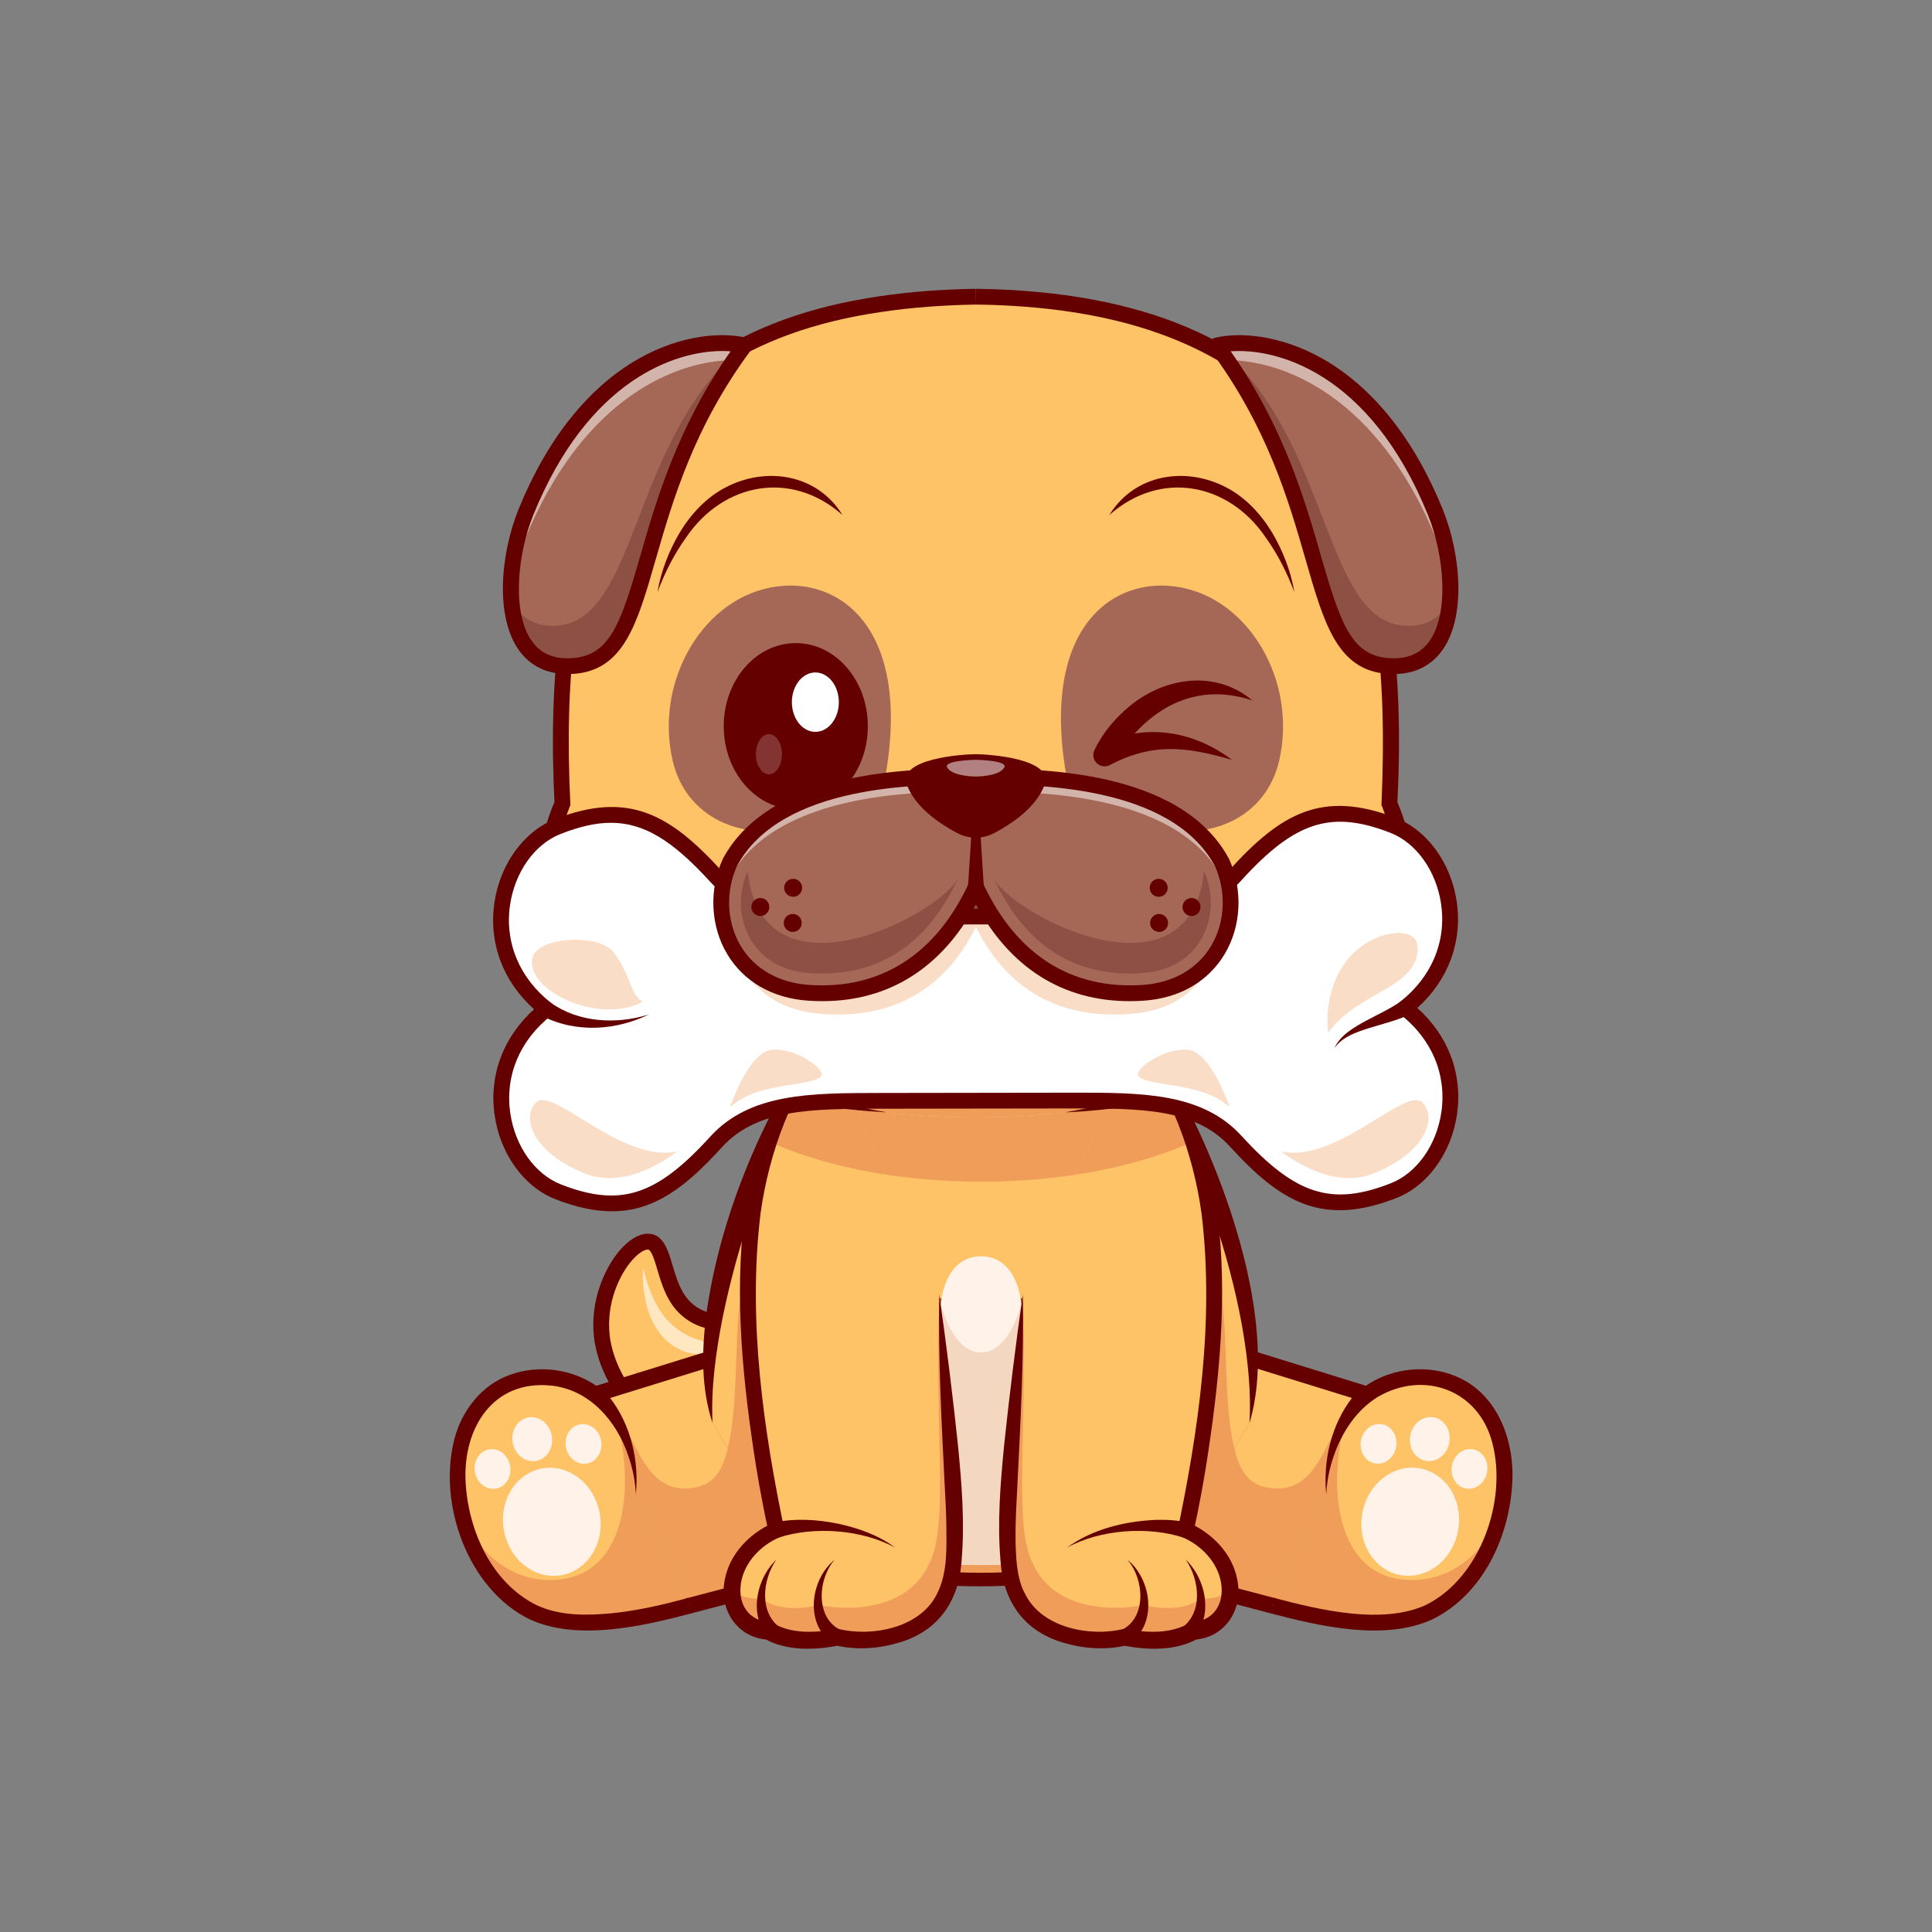 <?xml version="1.0" encoding="UTF-8"?>
<svg id="Layer_1" xmlns="http://www.w3.org/2000/svg" viewBox="0 0 4000 4000">
  <rect x="0" y="0" width="4000" height="4000" fill="#808080" stroke="none"/>
  <defs>
    <style>
      .cls-1 {
        fill: #a84e20;
      }

      .cls-2 {
        fill: #fec267;
      }

      .cls-3 {
        fill: #f4d7c1;
      }

      .cls-4 {
        fill: #c1612b;
      }

      .cls-5 {
        fill: #ef9d59;
      }

      .cls-6 {
        fill: #650000;
      }

      .cls-7 {
        fill: #e23b3b;
      }

      .cls-8 {
        fill: #f9ddc7;
      }

      .cls-9 {
        fill: #777782;
      }

      .cls-10 {
        fill: #fff;
      }

      .cls-11 {
        fill: #8c5144;
      }

      .cls-12 {
        fill: #686779;
      }

      .cls-13 {
        fill: #a56856;
      }

      .cls-14 {
        opacity: .6;
      }

      .cls-15 {
        opacity: .5;
      }

      .cls-16 {
        opacity: .2;
      }

      .cls-17 {
        fill: #a1acc6;
      }

      .cls-18 {
        fill: #e8ba9a;
      }

      .cls-19 {
        fill: #512717;
      }

      .cls-20 {
        fill: #fff3e9;
      }

      .cls-21 {
        fill: #a56957;
      }
    </style>
  </defs>
  <polygon class="cls-17" points="2256.55 3324.18 2256.55 3324.26 2256.42 3324.22 2256.55 3324.18"/>
  <polygon class="cls-17" points="2256.42 3324.22 2256.29 3324.26 2256.29 3324.18 2256.42 3324.22"/>
  <g>
    <g>
      <g>
        <path class="cls-2" d="M1786.4,2590.24c2.23,26.1-42.37,330.74-280.15,377.37-167.14,32.46-250.35-113.81-260.2-200.7-11.6-102.33,54.19-194.57,94.14-196.28,33.8-1.45,31.13,66.01,60.77,115.1,46.04,76.24,168.01,74.33,223.21-51.13l162.23-44.35Z"/>
        <g class="cls-14">
          <path class="cls-10" d="M1331.17,2625.31c1.16,3.73,2.28,7.52,3.29,10.91,6.32,21.28,14.19,47.76,28.91,72.14,41.3,68.38,125.18,91.94,199.46,56.02,0,0-88.41,66.33-160.1,27.45-82.12-44.55-71.56-166.53-71.56-166.53Z"/>
        </g>
        <path class="cls-5" d="M1557.09,2904.92c-18.54,8.97-38.49,15.58-59.3,19.66-49.24,9.56-92.59.97-128.78-25.56-25.05-18.36-44.34-43.73-57.71-69.68,94.16,140.53,290.65-9.29,270.13-88.67l151.32-90.32c-18.71,75.99-67.64,202.33-175.66,254.56Z"/>
      </g>
      <path class="cls-6" d="M1460.39,2988.49c-46.85,0-90.13-13.86-127.13-41.01-62.68-46-97.12-122.91-103.45-178.74-8.69-76.65,23.08-144.59,52.92-179.49,18.62-21.78,38.78-34.19,56.76-34.97,33.11-1.27,43.06,32.25,52.73,64.81,5.62,18.93,11.99,40.39,22.74,58.17,17.71,29.33,48.84,45.56,83.14,43.3,46.04-2.97,86.54-36.7,111.11-92.56,3.64-8.27,13.28-12.02,21.54-8.38,8.26,3.64,12.01,13.28,8.38,21.54-29.22,66.42-81.16,108.29-138.93,112.02-46.76,3.02-89.09-19.05-113.23-59.02-12.91-21.37-19.91-44.95-26.09-65.76-5.77-19.44-12.31-41.46-19.82-41.46h-.17c-6.31.27-18.82,6.61-33.32,23.55-25.58,29.91-52.79,88.34-45.28,154.56,5.53,48.75,35.59,115.91,90.31,156.06,42.67,31.3,93.31,41.54,150.53,30.43,117.61-23.06,183.59-114.37,218.22-186.9,39.49-82.71,49.58-162.24,48.76-173.04-.68-8.97,6.01-16.88,14.98-17.6,8.93-.84,16.83,5.86,17.59,14.82,2.76,32.3-45.94,346.29-293.29,394.8-16.67,3.24-33.05,4.84-49,4.84Z"/>
    </g>
    <g>
      <path class="cls-9" d="M1860.76,3210.68l-433.12,113.69s-120.3,13.76-203.54,13.76c-169.04,0-219.29-262.36-219.29-262.36l177.68-173.46,450.2-139.47"/>
      <path class="cls-2" d="M1860.76,3210.69l-433.11,113.69s-120.33,13.76-203.53,13.76c-169.07,0-219.32-262.37-219.32-262.37l135.54-132.31,42.15-41.16,334.82-103.72,105.32-32.63,10.06-3.1,35.16,69.05,192.9,378.79Z"/>
      <path class="cls-5" d="M1860.76,3210.69l-433.11,113.69s-120.33,13.76-203.53,13.76c-169.07,0-219.32-262.37-219.32-262.37l135.54-132.31,109.94-39.9c68.77,39.49,70.28,203.85,194.87,174.78,84.02-19.64,67.59-168.24,72.16-279.76l105.32-32.63c14.23,19.48,29.44,41.82,45.22,65.95l192.9,378.79Z"/>
      <path class="cls-6" d="M1224.1,3354.47c-180.48,0-233.18-264.38-235.34-275.62l-1.65-8.63,186.79-182.35,3.76-1.16,450.2-139.47c8.63-2.7,17.78,2.15,20.45,10.77,2.67,8.62-2.15,17.78-10.78,20.45l-446.43,138.31-168.37,164.36c10.23,43.57,64.15,240.66,201.37,240.66,77.08,0,188.04-12.13,200.53-13.53l431.98-113.39c8.75-2.28,17.67,2.93,19.96,11.66,2.29,8.73-2.93,17.67-11.66,19.96l-434.26,113.98-1.16.14c-4.95.57-122.18,13.86-205.39,13.86Z"/>
      <path class="cls-9" d="M1427.64,3324.36c-42.81,11.52-201.01,56.25-301.83,22.51-126.92-42.48-193.13-209.23-175.76-331.01,25.84-181.18,202.01-198.78,291.59-120.61,42.93,37.46,78.34,121.96,74.72,199.28l111.29,229.84Z"/>
      <path class="cls-2" d="M1427.65,3324.38c-42.81,11.52-201.04,56.23-301.82,22.5-84.43-28.22-141.96-111.44-165.92-199.85-.04-.04-.04-.08-.04-.08-12.06-44.51-15.62-90.33-9.81-131.08,25.84-181.19,202.02-198.79,291.56-120.63,12.55,10.94,24.45,25.93,34.92,43.53v.04c25.39,42.71,42.36,100.99,39.82,155.71l111.29,229.86Z"/>
      <path class="cls-5" d="M1427.65,3324.38c-42.81,11.52-201.04,56.23-301.82,22.5-84.43-28.22-141.96-111.44-165.92-199.85,1.76,3.96,62.31,136.68,197.32,123.4,134.93-13.27,159.33-182.41,119.31-331.62,25.39,42.71,42.36,100.99,39.82,155.71l111.29,229.86Z"/>
      <path class="cls-6" d="M1431.89,3340.15c-101.14,26.62-235.15,58.13-334.85,12.7-128.45-62.39-191.46-239.93-156.01-374.05,14.7-57.48,55.84-110.97,113.04-131.67,70.14-26.5,156.64-9.12,208.16,45.98,43.93,56.31,61.44,131.64,54.13,201.43-.89-27.59-6.55-54.56-15.39-80.07-24.38-73.11-81.58-138.69-161.66-145.94-118.48-11.01-179.65,87.25-175.49,195.81,4.2,101.41,52.74,212.31,147.19,258.96,47.7,22.32,101.58,21.59,153.4,17.02,53.46-5.33,106.29-17.19,158.99-31.73l8.5,31.56h0Z"/>
      <ellipse class="cls-20" cx="1142.54" cy="3150.73" rx="100.73" ry="112.26" transform="translate(-561.18 264.58) rotate(-10.62)"/>
      <ellipse class="cls-20" cx="1208.13" cy="2989.44" rx="37" ry="41.23" transform="translate(-530.3 273.89) rotate(-10.62)"/>
      <ellipse class="cls-20" cx="1019.79" cy="3041.35" rx="37" ry="41.23" transform="translate(-543.08 240.06) rotate(-10.62)"/>
      <ellipse class="cls-20" cx="1102.02" cy="2979.6" rx="41.05" ry="45.75" transform="translate(-530.34 254.19) rotate(-10.62)"/>
    </g>
    <g>
      <path class="cls-9" d="M2201.55,3210.68l433.12,113.69s120.3,13.76,203.54,13.76c169.04,0,219.29-262.36,219.29-262.36l-177.68-173.46-450.2-139.47"/>
      <path class="cls-2" d="M2201.55,3210.69l433.11,113.69s120.33,13.76,203.53,13.76c169.07,0,219.32-262.37,219.32-262.37l-135.54-132.31-42.15-41.16-334.82-103.72-105.32-32.63-10.06-3.1-35.16,69.05-192.9,378.79Z"/>
      <path class="cls-5" d="M2201.55,3210.69l433.11,113.69s120.33,13.76,203.53,13.76c169.07,0,219.32-262.37,219.32-262.37l-135.54-132.31-109.94-39.9c-68.77,39.49-70.28,203.85-194.87,174.78-84.02-19.64-67.59-168.24-72.16-279.76l-105.32-32.63c-14.23,19.48-29.44,41.82-45.22,65.95l-192.9,378.79Z"/>
      <path class="cls-6" d="M2838.21,3354.47c-83.21,0-200.44-13.3-205.39-13.86l-2.29-.43-433.12-113.69c-8.73-2.3-13.95-11.23-11.66-19.96,2.29-8.73,11.21-13.94,19.96-11.66l431.97,113.39c12.5,1.39,123.49,13.53,200.53,13.53,137.23,0,191.14-197.09,201.37-240.66l-168.37-164.36-446.44-138.31c-8.62-2.67-13.44-11.83-10.77-20.45,2.67-8.62,11.83-13.47,20.45-10.77l453.96,140.63,186.79,182.35-1.65,8.63c-2.16,11.25-54.86,275.62-235.34,275.62Z"/>
      <path class="cls-9" d="M2634.67,3324.36c42.81,11.52,201.01,56.25,301.83,22.51,126.92-42.48,193.13-209.23,175.76-331.01-25.84-181.18-202.01-198.78-291.59-120.61-42.93,37.46-78.34,121.96-74.72,199.28l-111.29,229.84Z"/>
      <path class="cls-2" d="M2634.66,3324.38c42.81,11.52,201.04,56.23,301.82,22.5,84.43-28.22,141.96-111.44,165.92-199.85.04-.04.04-.08.04-.08,12.06-44.51,15.62-90.33,9.81-131.08-25.84-181.19-202.02-198.79-291.56-120.63-12.55,10.94-24.45,25.93-34.92,43.53v.04c-25.39,42.71-42.36,100.99-39.82,155.71l-111.29,229.86Z"/>
      <path class="cls-5" d="M2634.66,3324.38c42.81,11.52,201.04,56.23,301.82,22.5,84.43-28.22,141.96-111.44,165.92-199.85-1.76,3.96-62.31,136.68-197.32,123.4-134.93-13.27-159.33-182.41-119.31-331.62-25.39,42.71-42.36,100.99-39.82,155.71l-111.29,229.86Z"/>
      <path class="cls-6" d="M2638.92,3308.58c93.18,24.54,222.07,55.53,312.39,14.71,113.8-55.62,169.8-217.01,138.45-335.84-28.12-109.83-141.82-151.22-237.49-95.15-44.44,27.63-73.76,72.85-90.92,122.16-8.84,25.51-14.5,52.48-15.39,80.07-7.32-69.79,10.2-145.11,54.13-201.43,51.53-55.11,138.02-72.47,208.17-45.98,88.66,32.65,126.55,129.79,122.93,218.15-4.74,113.96-59.69,235.35-165.9,287.57-99.76,45.44-233.62,13.92-334.85-12.7,0,0,8.49-31.57,8.49-31.57h0Z"/>
      <ellipse class="cls-20" cx="2919.78" cy="3150.73" rx="112.26" ry="100.73" transform="translate(-715.14 5439.74) rotate(-79.38)"/>
      <ellipse class="cls-20" cx="2854.19" cy="2989.44" rx="41.23" ry="37" transform="translate(-610.13 5243.69) rotate(-79.38)"/>
      <ellipse class="cls-20" cx="3042.52" cy="3041.35" rx="41.23" ry="37" transform="translate(-507.52 5471.17) rotate(-79.38)"/>
      <ellipse class="cls-20" cx="2960.29" cy="2979.6" rx="45.75" ry="41.05" transform="translate(-513.91 5339.94) rotate(-79.38)"/>
    </g>
    <polygon class="cls-17" points="2029.22 3349.89 2029.22 3349.97 2029.1 3349.93 2029.22 3349.89"/>
    <polygon class="cls-17" points="2029.1 3349.93 2028.97 3349.97 2028.97 3349.89 2029.1 3349.93"/>
    <path class="cls-4" d="M1626.43,3199.35s164.27,71.07,404.71,71.07,404.71-71.07,404.71-71.07l151.2-253.56c44.73-225.25-109.77-655.09-265.82-826.37h-290.16.07-.06.07-290.16c-156.05,171.28-310.55,601.13-265.82,826.37l151.27,253.56Z"/>
    <path class="cls-2" d="M2587.06,2945.78l-31.44,52.72-119.76,200.87s-164.28,71.05-404.74,71.05-404.69-71.05-404.69-71.05l-119.76-200.75v-.04l-31.52-52.8c-44.73-225.25,109.78-655.08,265.84-826.34h580.22c156.06,171.26,310.57,601.1,265.84,826.34Z"/>
    <path class="cls-5" d="M2470.94,2363.14c-114.36,51.66-269.24,83.43-439.77,83.43s-325.54-31.77-439.9-83.47c44.65-98.78,97.11-185.92,149.73-243.66h580.22c52.62,57.74,105.08,144.92,149.73,243.71Z"/>
    <path class="cls-5" d="M2555.62,2998.5l-119.76,200.87s-164.28,71.05-404.74,71.05-404.69-71.05-404.69-71.05l-119.76-200.75v-.04c28.54-111.32,7.03-321.33,41.99-355.35,34.96-34.02,396.48,44.63,396.48,44.63,0,0,21.96,112.22,86.03,112.22s86.02-112.22,86.02-112.22c0,0,361.52-78.65,396.48-44.63,34.96,34.02,13.45,243.95,41.95,355.27Z"/>
    <path class="cls-18" d="M2438.48,3004.17c-1.92,244.89-407.31,235.95-407.31,235.95,0,0-405.43,8.94-407.35-235.95-1.59-204.01,338.01-177.88,326.32-241.34-3.68-19.97-4.66-42.14-2.25-63.54,7.6,28.54,31.89,100.78,83.29,100.78s75.68-72.24,83.29-100.78c2.41,21.4,1.43,43.57-2.25,63.54-11.73,63.46,327.91,37.32,326.27,241.34Z"/>
    <path class="cls-1" d="M1945.14,2687.86s21.96,112.21,86.03,112.21,86.02-112.21,86.02-112.21"/>
    <path class="cls-6" d="M2587.05,2945.79c13.39-237.92-121.67-634.88-279.43-813.98,0,0,13.61,6.01,13.61,6.01l-290.16-.02v-36.77c.13-.13.12,36.9,0,36.77,0,0,0-36.77,0-36.77.19-.14,0,36.78.06,36.77,0,0-290.16.08-290.16.08l13.65-6.03c-131.17,152.21-218.34,399.84-258.43,595.63-13.92,71.63-24.3,143.71-21.04,218.31-23.78-71.53-22.23-149.76-13.02-223.86,21.15-149.05,70.97-292.61,139.68-426.19,35.23-67.02,74.36-132.01,125.5-188.76,0,0,5.48-6.03,5.48-6.03h8.18s290.16.08,290.16.08c-.06,0,.12,36.9-.06,36.77.06,0-.12-36.9.06-36.77,0,0,0,36.77,0,36.77-.19.13,0-36.77-.06-36.77,0,0,290.16-.02,290.16-.02h8.18c53.48,58.19,94.18,125.58,130.24,195.11,88.31,173.83,184.97,457.86,127.4,649.68h0Z"/>
    <path class="cls-6" d="M1626.43,3199.35c68.13,9.88,134.26,25.73,201.71,38.35,133.56,24.79,272.43,24.77,406,.02,33.4-6.36,66.56-13.51,99.85-20.44,33.49-7.09,67.56-13.9,101.86-17.92-14.09,11.09-29.68,19.48-45.52,27.01-167.46,78.73-612.06,84.11-763.9-27.01h0Z"/>
    <path class="cls-7" d="M1671.18,2447.15c-1.95-.34-3.9-.68-5.81-1.1.85.08,2.97.34,5.81,1.1Z"/>
    <path class="cls-20" d="M2438.47,3004.18c-1.92,244.89-407.31,235.95-407.31,235.95,0,0-405.43,8.94-407.35-235.95-1.59-204.01,338.01-177.88,326.32-241.34-12.55-67.95,6.5-161.83,81.04-161.83s93.59,93.88,81.04,161.83c-11.73,63.46,327.91,37.32,326.27,241.34Z"/>
    <path class="cls-3" d="M2438.48,3004.17c-1.92,244.89-407.31,235.95-407.31,235.95,0,0-405.43,8.94-407.35-235.95-1.59-204.01,338.01-177.88,326.32-241.34-3.68-19.97-4.66-42.14-2.25-63.54,7.6,28.54,31.89,100.78,83.29,100.78s75.68-72.24,83.29-100.78c2.41,21.4,1.43,43.57-2.25,63.54-11.73,63.46,327.91,37.32,326.27,241.34Z"/>
    <g>
      <path class="cls-2" d="M1944.59,2679.88c21.94,352.39,54.06,549.2,10.34,626.77-41.23,87.15-163.61,98.23-220.89,83.21-46.79,8.35-98.13,11.89-142.83-13.35-101.1-7.51-105.7-153.76,15.96-208.66,0,0-82.03-354.44-52.3-629.29,9.91-91.62,40.97-249.91,151.7-391.81"/>
      <path class="cls-5" d="M1833.81,2431.78c-91.3-14.05-173.56-37.65-241.56-68.24,22.81-69.3,58.43-145.13,114.32-216.79l127.24,285.03Z"/>
      <path class="cls-5" d="M1954.91,3306.64c-41.21,87.18-163.59,98.25-220.87,83.22-46.81,8.37-98.13,11.88-142.86-13.35-49.35-3.68-75.72-40.43-75.6-83.47,14.72,11.76,34.92,18.25,60.35,16.42,31.32,23.73,77.32,23.4,117.96,13.72,80.46,14.95,187.38,3.92,228.6-83.22,43.71-77.51,11.37-281.23,22.61-551.36,21.96,346.9,53.19,541.15,9.81,618.04Z"/>
      <path class="cls-6" d="M1944.59,2679.88c14.68,102.69,28.07,210.36,38.89,313.45,7.73,79.47,14.21,158.92,7.3,238.98-5.43,80.81-46.37,142.84-126.52,167.7-43.97,13.39-89.11,17.04-134.58,6.51,0,0,7.39.29,7.39.29-50.31,9.63-108.14,12.1-154.87-14.33,0,0,7.66,2.32,7.66,2.32-64.47-4.16-101.7-62.8-89.3-124.01,10.12-54.1,51.38-95.89,99.88-117.88,0,0-9.22,18.63-9.22,18.63-9.76-43.77-17.79-87.2-25.13-131.05-27.88-175.46-46.67-354.86-23.91-532.29,18.62-133.75,67.74-264.43,151.52-371.51,5.55-7.13,15.84-8.4,22.96-2.83,7.11,5.56,8.37,15.83,2.81,22.94-79.95,102.08-127.13,227.82-144.91,355.93-26.69,221.38,5.77,447.44,51.42,664.35,0,0-12.06,5.7-12.07,5.7-39.27,16.89-72.57,51.72-79.7,94.05-7.53,44.47,16.35,80.77,62.92,81.91,40.63,25.23,91.23,22.03,137.63,13.53,70.68,17.62,170.84-1.77,205.36-72.63,22.67-44.58,19.41-97.97,19.15-147.33-.52-25.93-2.07-51.99-3.41-78.1-6.56-130.5-13.63-263.75-11.26-394.34h0Z"/>
      <path class="cls-6" d="M1853.16,3204.19c-68.3-37.71-168.18-44.77-241.69-20.57-8.55,2.98-17.88-1.54-20.86-10.08-3.32-9.28,2.6-19.6,12.27-21.46,44.07-8.96,88.66-6.26,131.98,2.54,41.95,9.05,83.91,23.65,118.3,49.56h0Z"/>
      <path class="cls-6" d="M1607.24,3229.08c-29.21,42.24-36.08,111.58,10.16,142.41,0,0-20.47,25.49-20.47,25.49-48.71-44.98-33.04-126.45,10.3-167.9h0Z"/>
      <path class="cls-6" d="M1728.19,3229.08c-35.31,40.28-40.99,121.74,13.86,146.54,0,0-16.02,28.49-16.02,28.49-60.9-39.48-49.2-133.41,2.16-175.03h0Z"/>
    </g>
    <g>
      <path class="cls-2" d="M2117.69,2679.88c-21.94,352.39-54.06,549.2-10.34,626.77,41.23,87.15,163.61,98.23,220.89,83.21,46.79,8.35,98.13,11.89,142.83-13.35,101.1-7.51,105.7-153.76-15.96-208.66,0,0,82.03-354.44,52.3-629.29-9.91-91.62-40.97-249.91-151.7-391.81"/>
      <path class="cls-5" d="M2470.04,2363.55c-67.99,30.59-150.26,54.19-241.6,68.24l127.24-285.03c55.93,71.67,91.55,147.5,114.36,216.79Z"/>
      <path class="cls-5" d="M2107.36,3306.64c41.21,87.18,163.59,98.25,220.87,83.22,46.81,8.37,98.13,11.88,142.86-13.35,49.35-3.68,75.72-40.43,75.6-83.47-14.72,11.76-34.92,18.25-60.35,16.42-31.32,23.73-77.32,23.4-117.96,13.72-80.46,14.95-187.38,3.92-228.6-83.22-43.71-77.51-11.37-281.23-22.61-551.36-21.96,346.9-53.19,541.15-9.81,618.04Z"/>
      <path class="cls-6" d="M2117.69,2679.88c2.37,130.54-4.73,263.87-11.26,394.34-2.54,51.51-6.1,103.94-2.07,155.03,2.19,24.16,6.25,49.67,17.8,70.39,34.51,70.88,134.7,90.23,205.36,72.63,46.39,8.5,97.01,11.71,137.63-13.53,46.51-1.18,70.46-37.3,62.92-81.91-7.14-42.33-40.42-77.15-79.69-94.04,0,0-12.07-5.7-12.07-5.7,45.66-216.92,78.12-442.97,51.43-664.35-17.78-128.11-64.97-253.86-144.92-355.93-5.56-7.11-4.3-17.38,2.81-22.94,7.12-5.57,17.41-4.3,22.96,2.83,83.78,107.08,132.89,237.75,151.52,371.51,22.76,177.43,3.98,356.82-23.9,532.29-7.35,43.85-15.38,87.29-25.13,131.05l-9.22-18.63c48.5,21.99,89.77,63.78,99.88,117.88,12.39,61.06-24.77,119.9-89.3,124.01,0,0,7.66-2.32,7.66-2.32-46.73,26.43-104.56,23.97-154.87,14.33,0,0,7.39-.3,7.39-.3-45.47,10.54-90.62,6.87-134.58-6.51-80.14-24.9-121.09-86.81-126.52-167.7-6.92-80.05-.43-159.51,7.3-238.98,10.8-103.07,24.21-210.79,38.89-313.45h0Z"/>
      <path class="cls-6" d="M2209.12,3204.19c52.54-38.36,118.95-54.41,183.39-57.44,22.05-.67,44.47.66,66.89,5.33,8.92,1.78,14.7,10.51,12.83,19.41-1.93,9.61-12.2,15.41-21.42,12.13-73.52-24.2-173.33-17.17-241.69,20.56h0Z"/>
      <path class="cls-6" d="M2455.04,3229.08c43.34,41.44,59.01,122.92,10.3,167.9,0,0-20.47-25.49-20.47-25.49,46.25-30.85,39.38-100.14,10.17-142.41h0Z"/>
      <path class="cls-6" d="M2334.08,3229.08c51.37,41.61,63.06,135.57,2.16,175.03,0,0-16.02-28.49-16.02-28.49,54.85-24.83,49.17-106.24,13.86-146.54h0Z"/>
    </g>
    <polygon class="cls-19" points="2011.54 1780.72 2009.2 1781.09 2009.2 1780.35 2011.54 1780.72"/>
    <path class="cls-2" d="M2020.54,614.23c778.08,11.48,879.19,518.7,856.08,1049.57,16.25,36.71,58.93,162.72,0,291.98-119.8,262.77-542.51,357.76-856.09,357.76s-736.28-94.99-856.09-357.76c-58.93-129.26-16.25-255.27,0-291.98-23.11-530.87,78-1038.09,856.08-1049.57"/>
    <path class="cls-2" d="M2876.63,1955.79c-119.8,262.78-542.51,357.79-856.1,357.79s-736.29-95-856.1-357.79c-58.93-129.28-16.22-255.23,0-292-15.67-360.83,26-710.79,298.75-901.49,128.47-89.88,308.18-144.37,557.35-148.04,249.17,3.67,428.88,58.17,557.35,148.04,272.75,190.7,314.42,540.66,298.75,901.49,16.22,36.77,58.93,162.72,0,292Z"/>
    <path class="cls-5" d="M2810.41,2055.5c-168.61,187.58-519.7,258.07-789.89,258.07s-621.27-70.49-789.89-258.07c209.93,144.37,532.39,200.88,789.89,200.88s579.95-56.5,789.89-200.88Z"/>
    <path class="cls-6" d="M1836.14,2303.13c-202.19-11.43-419.64-62.09-577.99-195.01-91.14-76.92-150.87-192.13-141.76-313.2,3.16-47.64,13.26-93.98,33.12-137.73,0,0-1.38,7.32-1.38,7.32-25.95-519.13,89.02-966.45,673.46-1051.22,65.92-9.8,132.37-14.26,198.71-15.4l.48,32.69c-65.14,1.12-130.18,5.51-194.38,15.05-566.8,81.3-670.03,516.6-645.61,1017.47,0,0,.16,3.74.16,3.74l-1.54,3.58c-15.64,39.61-24.78,83.28-26.37,126.27-8.49,336.61,413.72,458.43,683.11,506.45h0Z"/>
    <path class="cls-6" d="M2020.78,597.89c702.97,9.91,906.03,420.18,872.17,1066.62,0,0-1.39-7.37-1.37-7.31,38.71,87.18,45.54,188.29,13.61,278.77-66.72,181.04-254.85,277.19-430.35,325.55-88.02,23.85-178.92,37.62-269.91,41.61,269.84-49.49,690.73-168.63,683.05-506.44-1.84-42.76-10.48-86.65-26.3-126.27,0,0-1.54-3.58-1.54-3.58l.16-3.75c5.55-130.65,4.34-261.91-15.57-390.37-68.41-464.36-381.36-636.71-824.42-642.14,0,0,.48-32.69.48-32.69h0Z"/>
    <g>
      <path class="cls-13" d="M1541.51,715.29c-90.92-22.06-319.71,17.18-452.6,344.93-48.58,119.83-56.62,330.06,98.14,318.61,177.99-13.17,106.03-328.88,354.46-663.54Z"/>
      <g class="cls-15">
        <path class="cls-10" d="M1541.52,715.27c-7.56,10.18-14.77,20.29-21.77,30.4-115.02-.14-312.4,73.4-434.36,374.2-12.13,29.84-21.84,65.02-27.59,101.17-.28-55.12,12.41-114.67,31.13-160.78,132.84-327.8,361.63-366.99,452.59-344.97Z"/>
      </g>
      <path class="cls-11" d="M1541.52,715.27c-248.41,334.66-176.45,650.41-354.49,663.57-85.14,6.3-121.05-54.56-127.99-130.53,19.76,30.88,49.85,49.79,92.49,47.29,170.9-9.97,152.18-386.73,389.5-580.47.14.07.35.07.49.14Z"/>
      <path class="cls-6" d="M1175.42,1395.61c-42.62,0-77.08-16.53-100.2-48.26-50.77-69.67-39.17-200.27-1.46-293.28,58.89-145.24,145.04-253.04,249.16-311.74,88.59-49.95,172.99-54.94,222.45-42.93,5.32,1.29,9.65,5.17,11.51,10.32,1.87,5.16,1.02,10.9-2.24,15.3-118.24,159.29-162.16,311.91-197.44,434.54-38.07,132.31-65.58,227.91-168.94,235.56-4.35.32-8.63.48-12.83.48ZM1495.39,726.72c-97.36,0-277.62,59.15-391.34,339.65-33.94,83.71-44.12,204.51-2.41,261.74,18.92,25.96,46.49,37.25,84.2,34.43,77.23-5.72,99.9-72.86,139.94-212,32.6-113.31,76.71-266.62,186.84-423.17-5.39-.42-11.15-.65-17.22-.65Z"/>
    </g>
    <g>
      <path class="cls-13" d="M2519.08,715.29c90.92-22.06,319.72,17.18,452.6,344.93,48.58,119.83,56.62,330.06-98.14,318.61-177.99-13.17-106.03-328.88-354.46-663.54Z"/>
      <g class="cls-15">
        <path class="cls-10" d="M2519.07,715.27c7.56,10.18,14.77,20.29,21.77,30.4,115.02-.14,312.4,73.4,434.36,374.2,12.13,29.84,21.84,65.02,27.59,101.17.28-55.12-12.41-114.67-31.13-160.78-132.84-327.8-361.63-366.99-452.59-344.97Z"/>
      </g>
      <path class="cls-11" d="M2519.07,715.27c248.41,334.66,176.45,650.41,354.49,663.57,85.14,6.3,121.05-54.56,127.99-130.53-19.76,30.88-49.85,49.79-92.49,47.29-170.9-9.97-152.18-386.73-389.5-580.47-.14.07-.35.07-.49.14Z"/>
      <path class="cls-6" d="M2885.17,1395.61c-4.2,0-8.48-.16-12.83-.48-103.36-7.65-130.86-103.25-168.94-235.56-35.29-122.63-79.2-275.25-197.44-434.54-3.27-4.4-4.11-10.15-2.25-15.3,1.87-5.15,6.19-9.03,11.52-10.32,49.44-11.98,133.84-7.02,222.45,42.93,104.11,58.7,190.27,166.5,249.16,311.74,37.7,93,49.31,223.6-1.46,293.28-23.12,31.72-57.58,48.26-100.2,48.26ZM2547.97,727.37c110.12,156.55,154.24,309.87,186.84,423.17,40.04,139.14,62.71,206.28,139.94,212,37.76,2.81,65.28-8.47,84.2-34.43,41.71-57.23,31.53-178.03-2.41-261.74-120.82-297.99-316.75-346.16-408.56-339Z"/>
    </g>
    <polygon class="cls-12" points="2022.38 1074.68 2022.38 1074.75 2022.24 1074.68 2022.38 1074.68"/>
    <path class="cls-13" d="M1392.31,1573.16c26.86,119.49,143.87,171.81,267.79,137.96,123.12-33.63,170.36-89.52,170.36-89.52,66.52-345.85-118.07-446.26-263.23-397.79-125.95,42.05-208.98,197.8-174.91,349.35Z"/>
    <path class="cls-21" d="M2396.37,2054.04s-77.03,46.74-189.13,77.69c-55.46,15.37-119.53,26.8-187.12,26.8s-131.04-11.36-186.29-26.59c-112.59-30.88-190.04-77.9-190.04-77.9,0,0,98.66-358.82,376.33-358.82s376.26,358.82,376.26,358.82Z"/>
    <path class="cls-11" d="M2396.37,2054.04s-77.03,46.74-189.13,77.69c-90.75-30.05-162.3-128.79-186.43-212.51-24.13,83.92-95.95,182.87-186.99,212.72-112.59-30.88-190.04-77.9-190.04-77.9,0,0,98.66-358.82,376.33-358.82s376.26,358.82,376.26,358.82Z"/>
    <path class="cls-19" d="M2020.09,2174.87c-206.37,0-377.59-102.51-384.78-106.88l-10.55-6.4,3.27-11.9c1.04-3.76,26.04-93.26,86.16-184.09,80.85-122.16,186.63-186.73,305.9-186.73s225.05,64.57,305.89,186.73c60.12,90.83,85.13,180.33,86.16,184.09l3.27,11.9-10.55,6.4c-7.19,4.37-178.41,106.88-384.78,106.88ZM1663.31,2046.28c40.7,22.19,188.62,95.9,356.78,95.9s316.14-73.7,356.78-95.89c-20.14-61.31-123.14-334.74-356.78-334.74s-336.64,273.42-356.78,334.73Z"/>
    <g>
      <ellipse class="cls-6" cx="1647.59" cy="1503.5" rx="149.17" ry="172.04"/>
      <ellipse class="cls-10" cx="1688.12" cy="1453.74" rx="48.63" ry="61.49"/>
      <g class="cls-16">
        <ellipse class="cls-10" cx="1591.97" cy="1561.47" rx="26.94" ry="41.61"/>
      </g>
    </g>
    <path class="cls-13" d="M2648.76,1573.16c-26.86,119.49-143.87,171.81-267.79,137.96-123.12-33.63-170.36-89.52-170.36-89.52-66.52-345.85,118.07-446.26,263.23-397.79,125.95,42.05,208.98,197.8,174.91,349.35Z"/>
    <path class="cls-6" d="M1744.24,1066.28c-105.54-93.61-246.07-67.22-323.26,45.81-25.05,34.8-44.66,73.61-59.79,113.96,7.39-43.48,23.53-85.02,45.89-123.12,23.17-38.35,55.29-73.26,95.64-94.05,84.91-44.1,189.68-26.84,241.52,57.4h0Z"/>
    <path class="cls-6" d="M2296.82,1066.28c51.82-84.25,156.66-101.49,241.52-57.4,40.35,20.79,72.48,55.7,95.64,94.05,22.37,38.1,38.5,79.64,45.89,123.12-15.12-40.35-34.75-79.17-59.79-113.96-77.21-113.07-217.8-139.37-323.26-45.81h0Z"/>
    <path class="cls-21" d="M1667.33,2061.57c-14.54,0-29.24-1.72-43.67-5.11-46.61-10.95-70.82-40.77-82.93-63.86-20.97-39.97-23.16-92.3-5.73-136.56,47.71-121.16,212.54-189.3,465.13-192.76l-32.9,114.41c-39.26,136.52-165.08,283.89-299.89,283.89h0Z"/>
    <g>
      <path class="cls-20" d="M2885.6,2464.98c-137.93,54.24-218.19,17-326.96-102.04-78.03-85.39-195.87-84.56-342.59-84.35-75.7.1-195.69.31-195.69.31,0,0-120,.14-195.69.28-146.75.21-264.55-.28-342.34,85.32-108.45,119.36-188.58,156.85-326.71,103.02-119.75-46.68-179.72-256.14-24.38-378.01-155.68-121.35-96.35-331.01,23.3-378.01,137.93-54.24,218.23-17,326.99,102.04,18.35,20.07,38.86,35.36,61.46,47.03,60.63,31.32,136.04,36.44,223.6,37.21,18.63.17,37.81.14,57.52.07,75.66-.1,195.66-.28,195.66-.28,0,0,120.03-.17,195.73-.31,104.06-.14,193.57.07,264.55-30.31,5.41-2.33,10.71-4.81,15.91-7.49,22.74-11.78,43.43-27.24,61.85-47.52,108.45-119.32,188.61-156.81,326.71-102.99,119.79,46.68,179.72,256.14,24.42,377.97,155.68,121.38,96.31,331.01-23.34,378.04Z"/>
      <path class="cls-10" d="M2885.62,2464.97c-137.95,54.27-218.21,17.03-326.97-102.05-78.05-85.39-195.89-84.53-342.59-84.33-75.68.08-195.68.29-195.68.29,0,0-120,.16-195.68.29-146.78.2-264.58-.29-342.34,85.35-108.47,119.36-188.61,156.85-326.72,103.03-119.76-46.72-179.74-256.16-24.41-378.01-155.66-121.36-96.33-331.01,23.31-378.01,137.95-54.27,218.25-17.03,327.01,102.05,14.76,16.13,30.95,29.2,48.49,39.73,4.25,2.61,8.55,5.02,12.96,7.27,60.64,31.32,136.07,36.47,223.61,37.24,18.64.16,37.82.12,57.53.04,75.64-.08,195.64-.24,195.64-.24h.78c10.51,0,122.86-.2,194.95-.33,104.06-.16,193.6.08,264.58-30.3,5.4-2.37,10.71-4.82,15.9-7.51,4.87-2.53,9.61-5.19,14.31-8.09,17.17-10.49,33.04-23.48,47.55-39.45,108.43-119.32,188.61-156.81,326.68-102.95,119.8,46.68,179.74,256.12,24.45,377.97,155.65,121.36,96.29,330.97-23.35,378.01Z"/>
      <path class="cls-8" d="M2020.5,1897.61v21.6c-72.57,145.7-192.86,192.66-329.79,178.98-143.88-14.37-199.69-141.05-160.68-244.89,4.25,2.61,8.55,5.02,12.96,7.27,60.64,31.32,136.07,36.47,223.61,37.24,18.64.16,37.82.12,57.53.04,75.64-.08,195.64-.24,195.64-.24h.74Z"/>
      <path class="cls-8" d="M2350.37,2098.19c-136.97,13.68-257.22-33.28-329.83-178.98v-21.6c10.51,0,122.86-.2,194.95-.33,104.06-.16,193.6.08,264.58-30.3,5.4-2.37,10.71-4.82,15.9-7.51,4.87-2.53,9.61-5.19,14.31-8.09,40.4,104.21-15.17,232.35-159.91,246.81Z"/>
      <path class="cls-8" d="M2750.08,2138.4s-13.69-81.56,37.66-148.9c48.66-63.82,143.58-76.07,146.98-30.7,6.46,86.26-126.69,94.82-184.64,179.6Z"/>
      <path class="cls-8" d="M2652.64,2383.81s98.02,80.57,186.76,47.31c103.34-38.73,139.32-111.42,106.18-148.18-33.15-36.76-178.7,126.91-292.93,100.87Z"/>
      <path class="cls-8" d="M1402.15,2383.81s-98.02,80.57-186.76,47.31c-103.34-38.73-139.32-111.42-106.18-148.18,33.15-36.76,178.7,126.91,292.93,100.87Z"/>
      <path class="cls-8" d="M1102.67,1981.93c11.05-41.96,136.97-50.26,167.66-10.29,36.92,48.1,33.51,87.51,60.46,102.34-90.27,49.21-245.95-24.34-228.12-92.05Z"/>
      <path class="cls-8" d="M1511.36,2292.69s37.91-115.4,87.44-119.42c49.53-4.02,113.02,42.12,101.14,54.98-20.75,22.47-132.95,11.03-188.59,64.44Z"/>
      <path class="cls-8" d="M2545.91,2292.69s-37.91-115.4-87.44-119.42c-49.53-4.02-113.02,42.12-101.15,54.98,20.75,22.47,132.95,11.03,188.59,64.44Z"/>
      <path class="cls-6" d="M1267.02,2507.9c-34.94,0-73.36-8.02-117.33-25.16-64.42-25.11-113.67-92.9-125.46-172.7-12.31-83.25,17.3-162.56,81.55-220.47-64.42-57.71-94.26-136.95-82.2-220.23,11.56-79.84,60.61-147.77,124.95-173.07,153.36-60.29,239.58-9.19,345.05,106.22,72.57,79.41,184.91,79.24,327.18,79.03l398.02-.58c142.25-.21,254.59-.38,326.94-80,105.13-115.71,191.21-167.08,344.74-107.23,64.41,25.11,113.66,92.9,125.46,172.7,12.3,83.25-17.3,162.57-81.55,220.47,64.42,57.71,94.26,136.95,82.2,220.22-11.56,79.83-60.61,147.77-124.96,173.07-153.35,60.3-239.59,9.19-345.05-106.22-72.57-79.41-184.84-79.16-327.2-79.03l-198.98.29-.02-16.34.02,16.34-199,.29c-142.25.21-254.61.37-326.95,79.99-75.02,82.58-140.35,132.39-227.4,132.39ZM1264.93,1703.5c-31.86,0-65.79,8.01-104.44,23.21-53.61,21.08-94.66,78.91-104.57,147.33-11.25,77.7,19.85,151.56,85.33,202.61,3.96,3.1,6.29,7.84,6.29,12.87,0,5.03-2.3,9.78-6.26,12.89-65.33,51.25-96.22,125.19-84.73,202.87,10.11,68.39,51.33,126.1,105,147.02,122.41,47.72,197.41,23.72,308.67-98.75,82.05-90.31,206.73-90.49,351.1-90.69l397.98-.59c144.45-.15,269.06-.41,351.38,89.67,111.62,122.14,186.69,145.92,308.96,97.85,53.61-21.08,94.66-78.91,104.57-147.33,11.25-77.71-19.85-151.55-85.33-202.61-3.96-3.09-6.29-7.84-6.29-12.87,0-5.03,2.3-9.78,6.25-12.89,65.33-51.25,96.22-125.2,84.73-202.87-10.11-68.39-51.32-126.1-105-147.02-122.39-47.71-197.41-23.72-308.67,98.75-82.05,90.31-206.72,90.49-351.08,90.7l-398.02.58c-144.34.21-269.04.41-351.36-89.67-76.34-83.53-135.59-121.06-204.52-121.06Z"/>
      <path class="cls-6" d="M1139.76,2075.61c57.15,41.37,136.54,46.14,203.89,24.62-33.1,16.06-69.9,26.08-107.96,27.48-37.95,1.4-77.33-5.75-113.02-24.23l17.09-27.87h0Z"/>
      <path class="cls-6" d="M2917.06,2101.12c-28.06,12.7-56.03,19.14-82.9,27.53-26.4,8.5-54.2,17.65-71.28,41.02,12.33-26.61,40.17-42.58,64.96-56.09,25.42-13.6,51.53-25.47,72.99-40.83l16.24,28.37h0Z"/>
    </g>
    <g>
      <path class="cls-13" d="M2020.55,1607.74c97.36,0,410.09-6.1,509.22,177.58,50.99,111.15-5.62,259.65-163.13,270.18-144.84,9.68-269.94-55.81-346.09-219.55h0c-76.16,163.74-201.25,229.23-346.09,219.55-157.51-10.53-214.12-159.03-163.13-270.18,99.12-183.67,411.86-177.58,509.22-177.58h.01Z"/>
      <g class="cls-15">
        <path class="cls-10" d="M2547.36,1884.5c-1.8-23.15-7.65-46.23-17.58-67.87-99.15-183.68-411.89-177.59-509.24-177.59s-410.09-6.08-509.24,177.59c-9.94,21.64-15.78,44.71-17.58,67.87-2.62-33.4,3.19-67.79,17.58-99.19,99.15-183.68,411.89-177.55,509.24-177.55s410.09-6.13,509.24,177.55c14.39,31.4,20.2,65.79,17.58,99.19Z"/>
      </g>
      <path class="cls-11" d="M1983.46,1818.74c-60.75,130.62-155.48,196.85-281.55,196.85-8.09,0-16.41-.28-24.73-.84-70.11-4.69-105.35-40.09-122.57-68.96-24.86-41.69-27.38-96.09-6.66-142.27,29.45,277.72,389.42,96.35,435.52,15.23Z"/>
      <path class="cls-11" d="M2057.41,1818.74c60.75,130.62,155.48,196.85,281.55,196.85,8.09,0,16.41-.28,24.73-.84,70.11-4.69,105.35-40.09,122.57-68.96,24.86-41.69,27.38-96.09,6.66-142.27-29.45,277.72-389.42,96.35-435.52,15.23Z"/>
      <path class="cls-6" d="M2338.77,2072.79c-138.1,0-247.21-68.71-318.22-200.37-71.02,131.66-180.15,200.36-318.23,200.37-9.52,0-19.16-.33-28.96-.98-74.09-4.95-133.75-39.36-167.99-96.87-34.5-57.94-37.91-133.21-8.91-196.44l.47-.95c100.86-186.88,401.42-186.28,514.52-186.17h9.08v32.7h-9.14c-107.71-.18-393.6-.69-485.44,168.53-24.35,53.5-21.49,116.9,7.5,165.61,28.58,48,79.04,76.76,142.08,80.97,147.53,9.87,261.66-62.81,330.19-210.14l14.82-31.86,14.82,31.86c68.53,147.33,182.65,219.99,330.19,210.14,63.04-4.21,113.5-32.97,142.08-80.97,28.99-48.7,31.86-112.11,7.5-165.61-91.85-169.22-377.89-168.62-485.44-168.54h-9.14s0-32.68,0-32.68h9.08c113.33-.08,413.67-.72,514.52,186.16l.47.95c29,63.22,25.59,138.49-8.91,196.44-34.24,57.51-93.9,91.92-167.99,96.87-9.79.65-19.44.98-28.96.98Z"/>
      <g>
        <path class="cls-6" d="M2162.82,1624.36c-16.88,47.11-68.3,81.38-104.56,100.48-23.9,12.59-52.42,12.58-76.32-.03-36.25-19.13-87.64-53.44-104.48-100.57-19.24-54.01,116.86-62.77,142.7-62.76,25.85.01,161.94,8.87,142.65,62.87Z"/>
        <g class="cls-15">
          <path class="cls-10" d="M2079.31,1589.05c-11.2,19.06-59.16,18.69-59.16,18.69,0,0-47.96.33-59.15-18.74-7.98-13.64,48.44-15.84,59.16-15.84,10.72,0,67.14,2.25,59.15,15.89Z"/>
        </g>
      </g>
      <g>
        <ellipse class="cls-6" cx="1641.28" cy="1910.89" rx="18.59" ry="18.62" transform="translate(-271.92 3549.47) rotate(-89.92)"/>
        <ellipse class="cls-6" cx="1574.2" cy="1877.88" rx="18.62" ry="18.59"/>
        <ellipse class="cls-6" cx="1642.11" cy="1838.11" rx="18.62" ry="18.59"/>
      </g>
    </g>
    <g>
      <ellipse class="cls-6" cx="2399.8" cy="1910.89" rx="18.62" ry="18.59" transform="translate(-2.66 3.34) rotate(-.08)"/>
      <ellipse class="cls-6" cx="2466.89" cy="1877.88" rx="18.62" ry="18.59"/>
      <ellipse class="cls-6" cx="2398.97" cy="1838.11" rx="18.62" ry="18.59"/>
    </g>
    <path class="cls-6" d="M2592.98,1450.23c-105.58-35.25-195.64,4.98-261.48,89.31-8.51,10.85-16.23,22.35-23.18,34.18l-31.33-32.1c93.14-45.1,192.34-29.53,273.72,31.54-43.23-12.39-87.41-23.25-131.8-22.24-42.99.5-83.28,12.99-121.07,33.02-11.42,6.02-25.55,1.64-31.57-9.78-3.85-7.29-3.41-15.54.24-22.32,14.6-30.2,35.32-56.17,59.4-78.5,73.41-69.42,185.92-91.05,267.07-23.12h0Z"/>
    <polygon class="cls-6" points="2004.19 1835.95 2012.37 1707.39 2028.71 1707.39 2036.88 1835.95 2004.19 1835.95 2004.19 1835.95"/>
  </g>
</svg>